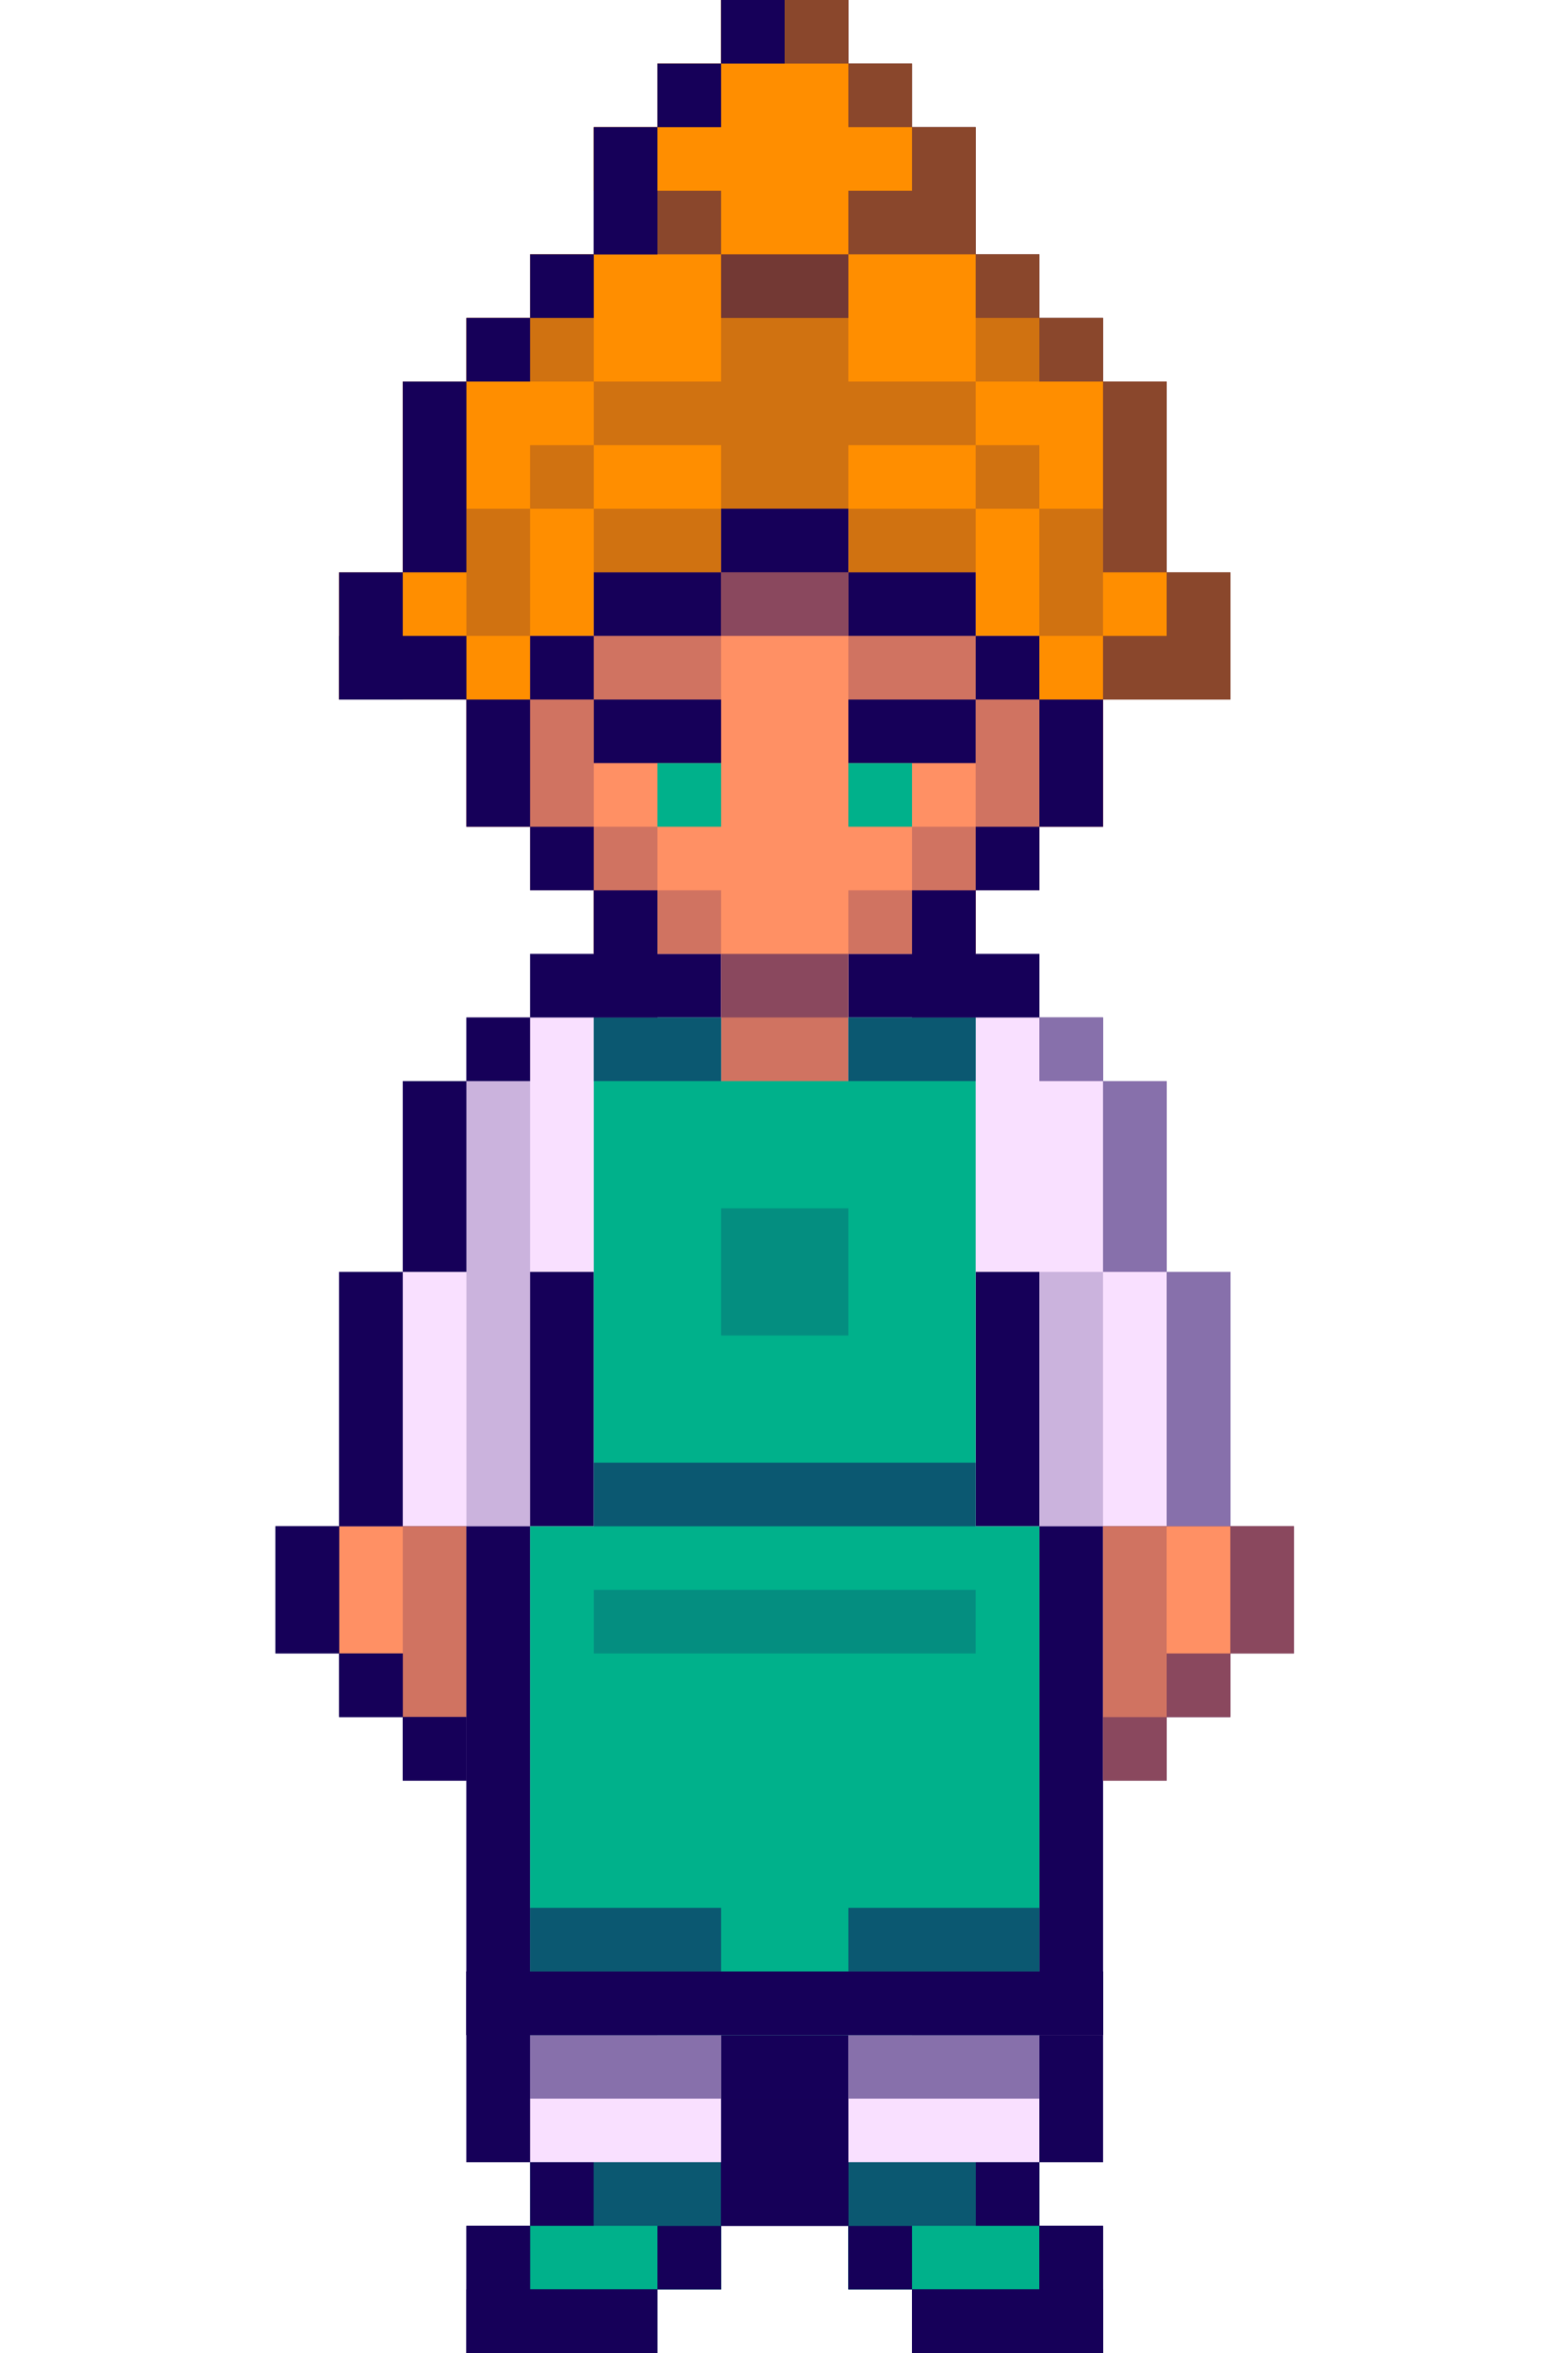 <svg xmlns="http://www.w3.org/2000/svg" xmlns:xlink="http://www.w3.org/1999/xlink" width="400" zoomAndPan="magnify" viewBox="0 0 300 450" height="600" preserveAspectRatio="xMidYMid meet" version="1.0"><defs><clipPath id="f575101597"><path d="M 52.637 0 L 247.637 0 L 247.637 450 L 52.637 450 Z M 52.637 0 " clip-rule="nonzero"/></clipPath><clipPath id="282bcde856"><path d="M 52.637 291 L 65 291 L 65 317 L 52.637 317 Z M 52.637 291 " clip-rule="nonzero"/></clipPath><clipPath id="1a7703c7ae"><path d="M 211 291 L 247.637 291 L 247.637 341 L 211 341 Z M 211 291 " clip-rule="nonzero"/></clipPath><clipPath id="c1641a3c6f"><path d="M 235 291 L 247.637 291 L 247.637 317 L 235 317 Z M 235 291 " clip-rule="nonzero"/></clipPath></defs><g clip-path="url(#f575101597)"><path fill="#160059" d="M 235.395 291.891 L 235.395 243.242 L 223.215 243.242 L 223.215 206.758 L 211.035 206.758 L 211.035 194.594 L 198.855 194.594 L 198.855 182.434 L 186.676 182.434 L 186.676 170.27 L 198.855 170.27 L 198.855 158.109 L 211.035 158.109 L 211.035 133.785 L 235.395 133.785 L 235.395 109.461 L 223.215 109.461 L 223.215 72.973 L 211.035 72.973 L 211.035 60.812 L 198.855 60.812 L 198.855 48.648 L 186.676 48.648 L 186.676 24.324 L 174.496 24.324 L 174.496 12.164 L 162.316 12.164 L 162.316 0 L 137.957 0 L 137.957 12.164 L 125.777 12.164 L 125.777 24.324 L 113.598 24.324 L 113.598 48.648 L 101.418 48.648 L 101.418 60.812 L 89.238 60.812 L 89.238 72.973 L 77.059 72.973 L 77.059 109.461 L 64.879 109.461 L 64.879 133.785 L 89.238 133.785 L 89.238 158.109 L 101.418 158.109 L 101.418 170.27 L 113.598 170.27 L 113.598 182.434 L 101.418 182.434 L 101.418 194.594 L 89.238 194.594 L 89.238 206.758 L 77.059 206.758 L 77.059 243.242 L 64.879 243.242 L 64.879 291.891 L 52.699 291.891 L 52.699 316.215 L 64.879 316.215 L 64.879 328.379 L 77.059 328.379 L 77.059 340.539 L 89.238 340.539 L 89.238 413.512 L 101.418 413.512 L 101.418 425.676 L 89.238 425.676 L 89.238 450 L 125.777 450 L 125.777 437.836 L 137.957 437.836 L 137.957 425.676 L 162.316 425.676 L 162.316 437.836 L 174.496 437.836 L 174.496 450 L 211.035 450 L 211.035 425.676 L 198.855 425.676 L 198.855 413.512 L 211.035 413.512 L 211.035 340.539 L 223.215 340.539 L 223.215 328.379 L 235.395 328.379 L 235.395 316.215 L 247.574 316.215 L 247.574 291.891 Z M 235.395 291.891 " fill-opacity="1" fill-rule="nonzero"/></g><path fill="#f9e0ff" d="M 89.238 389.188 L 211.035 389.188 L 211.035 413.512 L 89.238 413.512 Z M 89.238 389.188 " fill-opacity="1" fill-rule="nonzero"/><path fill="#00b18b" d="M 162.316 413.512 L 198.855 413.512 L 198.855 437.836 L 162.316 437.836 Z M 162.316 413.512 " fill-opacity="1" fill-rule="nonzero"/><path fill="#00b18b" d="M 101.418 413.512 L 137.957 413.512 L 137.957 437.836 L 101.418 437.836 Z M 101.418 413.512 " fill-opacity="1" fill-rule="nonzero"/><path fill="#f9e0ff" d="M 89.238 389.188 L 211.035 389.188 L 211.035 291.891 L 235.395 291.891 L 235.395 243.242 L 223.215 243.242 L 223.215 206.758 L 211.035 206.758 L 211.035 194.594 L 198.855 194.594 L 198.855 182.434 L 101.418 182.434 L 101.418 194.594 L 89.238 194.594 L 89.238 206.758 L 77.059 206.758 L 77.059 243.242 L 64.879 243.242 L 64.879 291.891 L 89.238 291.891 Z M 89.238 389.188 " fill-opacity="1" fill-rule="nonzero"/><path fill="#ff9064" d="M 89.238 328.379 L 89.238 291.891 L 64.879 291.891 L 64.879 316.215 L 77.059 316.215 L 77.059 328.379 Z M 89.238 328.379 " fill-opacity="1" fill-rule="nonzero"/><path fill="#160059" d="M 89.238 194.594 L 101.418 194.594 L 101.418 206.758 L 89.238 206.758 Z M 89.238 194.594 " fill-opacity="1" fill-rule="nonzero"/><path fill="#160059" d="M 101.418 182.434 L 137.957 182.434 L 137.957 194.594 L 101.418 194.594 Z M 101.418 182.434 " fill-opacity="1" fill-rule="nonzero"/><path fill="#160059" d="M 162.316 182.434 L 198.855 182.434 L 198.855 194.594 L 162.316 194.594 Z M 162.316 182.434 " fill-opacity="1" fill-rule="nonzero"/><path fill="#160059" d="M 77.059 206.758 L 89.238 206.758 L 89.238 243.242 L 77.059 243.242 Z M 77.059 206.758 " fill-opacity="1" fill-rule="nonzero"/><path fill="#160059" d="M 64.879 243.242 L 77.059 243.242 L 77.059 291.891 L 64.879 291.891 Z M 64.879 243.242 " fill-opacity="1" fill-rule="nonzero"/><g clip-path="url(#282bcde856)"><path fill="#160059" d="M 52.699 291.891 L 64.879 291.891 L 64.879 316.215 L 52.699 316.215 Z M 52.699 291.891 " fill-opacity="1" fill-rule="nonzero"/></g><path fill="#160059" d="M 64.879 316.215 L 77.059 316.215 L 77.059 328.379 L 64.879 328.379 Z M 64.879 316.215 " fill-opacity="1" fill-rule="nonzero"/><path fill="#160059" d="M 89.238 291.891 L 101.418 291.891 L 101.418 389.188 L 89.238 389.188 Z M 89.238 291.891 " fill-opacity="1" fill-rule="nonzero"/><path fill="#160059" d="M 101.418 243.242 L 113.598 243.242 L 113.598 291.891 L 101.418 291.891 Z M 101.418 243.242 " fill-opacity="1" fill-rule="nonzero"/><path fill="#160059" d="M 186.676 243.242 L 198.855 243.242 L 198.855 291.891 L 186.676 291.891 Z M 186.676 243.242 " fill-opacity="1" fill-rule="nonzero"/><path fill="#160059" d="M 198.855 291.891 L 211.035 291.891 L 211.035 389.188 L 198.855 389.188 Z M 198.855 291.891 " fill-opacity="1" fill-rule="nonzero"/><path fill="#160059" d="M 198.855 194.594 L 211.035 194.594 L 211.035 206.758 L 198.855 206.758 Z M 198.855 194.594 " fill-opacity="0.5" fill-rule="nonzero"/><path fill="#160059" d="M 211.035 206.758 L 223.215 206.758 L 223.215 243.242 L 211.035 243.242 Z M 211.035 206.758 " fill-opacity="0.5" fill-rule="nonzero"/><path fill="#160059" d="M 223.215 243.242 L 235.395 243.242 L 235.395 291.891 L 223.215 291.891 Z M 223.215 243.242 " fill-opacity="0.5" fill-rule="nonzero"/><g clip-path="url(#1a7703c7ae)"><path fill="#ff9064" d="M 211.035 340.539 L 211.035 291.891 L 247.574 291.891 L 247.574 316.215 L 235.395 316.215 L 235.395 328.379 L 223.215 328.379 L 223.215 340.539 Z M 211.035 340.539 " fill-opacity="1" fill-rule="nonzero"/></g><g clip-path="url(#c1641a3c6f)"><path fill="#160059" d="M 235.395 291.891 L 247.574 291.891 L 247.574 316.215 L 235.395 316.215 Z M 235.395 291.891 " fill-opacity="0.5" fill-rule="nonzero"/></g><path fill="#160059" d="M 89.238 206.758 L 101.418 206.758 L 101.418 291.891 L 89.238 291.891 Z M 89.238 206.758 " fill-opacity="0.2" fill-rule="nonzero"/><path fill="#160059" d="M 198.855 243.242 L 211.035 243.242 L 211.035 291.891 L 198.855 291.891 Z M 198.855 243.242 " fill-opacity="0.2" fill-rule="nonzero"/><path fill="#160059" d="M 211.035 291.891 L 223.215 291.891 L 223.215 328.379 L 211.035 328.379 Z M 211.035 291.891 " fill-opacity="0.2" fill-rule="nonzero"/><path fill="#160059" d="M 77.059 291.891 L 89.238 291.891 L 89.238 328.379 L 77.059 328.379 Z M 77.059 291.891 " fill-opacity="0.2" fill-rule="nonzero"/><path fill="#160059" d="M 77.059 328.379 L 89.238 328.379 L 89.238 340.539 L 77.059 340.539 Z M 77.059 328.379 " fill-opacity="1" fill-rule="nonzero"/><path fill="#160059" d="M 211.035 328.379 L 223.215 328.379 L 223.215 340.539 L 211.035 340.539 Z M 211.035 328.379 " fill-opacity="0.5" fill-rule="nonzero"/><path fill="#160059" d="M 89.238 377.027 L 125.777 377.027 L 125.777 389.188 L 89.238 389.188 Z M 89.238 377.027 " fill-opacity="1" fill-rule="nonzero"/><path fill="#160059" d="M 174.496 377.027 L 211.035 377.027 L 211.035 389.188 L 174.496 389.188 Z M 174.496 377.027 " fill-opacity="1" fill-rule="nonzero"/><path fill="#160059" d="M 125.777 377.027 L 174.496 377.027 L 174.496 389.188 L 125.777 389.188 Z M 125.777 377.027 " fill-opacity="0.5" fill-rule="nonzero"/><path fill="#160059" d="M 125.777 425.676 L 137.957 425.676 L 137.957 437.836 L 125.777 437.836 Z M 125.777 425.676 " fill-opacity="1" fill-rule="nonzero"/><path fill="#160059" d="M 162.316 425.676 L 174.496 425.676 L 174.496 437.836 L 162.316 437.836 Z M 162.316 425.676 " fill-opacity="1" fill-rule="nonzero"/><path fill="#160059" d="M 211.035 389.188 L 211.035 413.512 L 198.855 413.512 L 198.855 389.188 Z M 211.035 389.188 " fill-opacity="1" fill-rule="nonzero"/><path fill="#160059" d="M 89.238 425.676 L 101.418 425.676 L 101.418 450 L 89.238 450 Z M 89.238 425.676 " fill-opacity="1" fill-rule="nonzero"/><path fill="#160059" d="M 89.238 437.836 L 125.777 437.836 L 125.777 450 L 89.238 450 Z M 89.238 437.836 " fill-opacity="1" fill-rule="nonzero"/><path fill="#160059" d="M 174.496 437.836 L 211.035 437.836 L 211.035 450 L 174.496 450 Z M 174.496 437.836 " fill-opacity="1" fill-rule="nonzero"/><path fill="#160059" d="M 198.855 425.676 L 211.035 425.676 L 211.035 450 L 198.855 450 Z M 198.855 425.676 " fill-opacity="1" fill-rule="nonzero"/><path fill="#160059" d="M 137.957 389.188 L 162.316 389.188 L 162.316 425.676 L 137.957 425.676 Z M 137.957 389.188 " fill-opacity="1" fill-rule="nonzero"/><path fill="#160059" d="M 223.215 316.215 L 235.395 316.215 L 235.395 328.379 L 223.215 328.379 Z M 223.215 316.215 " fill-opacity="0.5" fill-rule="nonzero"/><path fill="#160059" d="M 137.957 401.352 L 162.316 401.352 L 162.316 413.512 L 137.957 413.512 Z M 137.957 401.352 " fill-opacity="0.2" fill-rule="nonzero"/><path fill="#160059" d="M 113.598 413.512 L 186.676 413.512 L 186.676 425.676 L 113.598 425.676 Z M 113.598 413.512 " fill-opacity="0.5" fill-rule="nonzero"/><path fill="#160059" d="M 89.238 377.027 L 101.418 377.027 L 101.418 413.512 L 89.238 413.512 Z M 89.238 377.027 " fill-opacity="1" fill-rule="nonzero"/><path fill="#ff9064" d="M 89.238 97.297 L 89.238 158.109 L 101.418 158.109 L 101.418 170.27 L 113.598 170.27 L 113.598 182.434 L 137.957 182.434 L 137.957 206.758 L 162.316 206.758 L 162.316 182.434 L 186.676 182.434 L 186.676 170.27 L 198.855 170.27 L 198.855 158.109 L 211.035 158.109 L 211.035 97.297 Z M 89.238 97.297 " fill-opacity="1" fill-rule="nonzero"/><path fill="#ff8e00" d="M 223.215 109.461 L 223.215 72.973 L 211.035 72.973 L 211.035 60.812 L 198.855 60.812 L 198.855 48.648 L 186.676 48.648 L 186.676 24.324 L 174.496 24.324 L 174.496 12.164 L 162.316 12.164 L 162.316 0 L 137.957 0 L 137.957 12.164 L 125.777 12.164 L 125.777 24.324 L 113.598 24.324 L 113.598 36.488 L 125.777 36.488 L 125.777 48.648 L 101.418 48.648 L 101.418 60.812 L 89.238 60.812 L 89.238 72.973 L 77.059 72.973 L 77.059 109.461 L 64.879 109.461 L 64.879 133.785 L 101.418 133.785 L 101.418 121.621 L 113.598 121.621 L 113.598 109.461 L 137.957 109.461 L 137.957 97.297 L 162.316 97.297 L 162.316 109.461 L 186.676 109.461 L 186.676 121.621 L 198.855 121.621 L 198.855 133.785 L 235.395 133.785 L 235.395 109.461 Z M 223.215 109.461 " fill-opacity="1" fill-rule="nonzero"/><path fill="#160059" d="M 137.957 182.434 L 162.316 182.434 L 162.316 194.594 L 137.957 194.594 Z M 137.957 182.434 " fill-opacity="0.5" fill-rule="nonzero"/><path fill="#160059" d="M 137.957 109.461 L 162.316 109.461 L 162.316 121.621 L 137.957 121.621 Z M 137.957 109.461 " fill-opacity="0.5" fill-rule="nonzero"/><path fill="#160059" d="M 113.598 121.621 L 137.957 121.621 L 137.957 133.785 L 113.598 133.785 Z M 113.598 121.621 " fill-opacity="0.2" fill-rule="nonzero"/><path fill="#160059" d="M 162.316 121.621 L 186.676 121.621 L 186.676 133.785 L 162.316 133.785 Z M 162.316 121.621 " fill-opacity="0.2" fill-rule="nonzero"/><path fill="#00b18b" d="M 186.676 291.891 L 186.676 194.594 L 162.316 194.594 L 162.316 206.758 L 137.957 206.758 L 137.957 194.594 L 113.598 194.594 L 113.598 291.891 L 101.418 291.891 L 101.418 389.188 L 198.855 389.188 L 198.855 291.891 Z M 186.676 291.891 " fill-opacity="1" fill-rule="nonzero"/><path fill="#160059" d="M 89.238 133.785 L 101.418 133.785 L 101.418 158.109 L 89.238 158.109 Z M 89.238 133.785 " fill-opacity="1" fill-rule="nonzero"/><path fill="#160059" d="M 101.418 158.109 L 113.598 158.109 L 113.598 170.27 L 101.418 170.27 Z M 101.418 158.109 " fill-opacity="1" fill-rule="nonzero"/><path fill="#160059" d="M 113.598 170.27 L 125.777 170.27 L 125.777 194.594 L 113.598 194.594 Z M 113.598 170.27 " fill-opacity="1" fill-rule="nonzero"/><path fill="#160059" d="M 198.855 133.785 L 211.035 133.785 L 211.035 158.109 L 198.855 158.109 Z M 198.855 133.785 " fill-opacity="1" fill-rule="nonzero"/><path fill="#160059" d="M 186.676 158.109 L 198.855 158.109 L 198.855 170.27 L 186.676 170.27 Z M 186.676 158.109 " fill-opacity="1" fill-rule="nonzero"/><path fill="#160059" d="M 174.496 170.27 L 186.676 170.27 L 186.676 194.594 L 174.496 194.594 Z M 174.496 170.27 " fill-opacity="1" fill-rule="nonzero"/><path fill="#160059" d="M 137.957 97.297 L 162.316 97.297 L 162.316 109.461 L 137.957 109.461 Z M 137.957 97.297 " fill-opacity="1" fill-rule="nonzero"/><path fill="#160059" d="M 113.598 109.461 L 137.957 109.461 L 137.957 121.621 L 113.598 121.621 Z M 113.598 109.461 " fill-opacity="1" fill-rule="nonzero"/><path fill="#160059" d="M 101.418 121.621 L 113.598 121.621 L 113.598 133.785 L 101.418 133.785 Z M 101.418 121.621 " fill-opacity="1" fill-rule="nonzero"/><path fill="#160059" d="M 162.316 109.461 L 186.676 109.461 L 186.676 121.621 L 162.316 121.621 Z M 162.316 109.461 " fill-opacity="1" fill-rule="nonzero"/><path fill="#160059" d="M 186.676 121.621 L 198.855 121.621 L 198.855 133.785 L 186.676 133.785 Z M 186.676 121.621 " fill-opacity="1" fill-rule="nonzero"/><path fill="#160059" d="M 125.777 12.164 L 137.957 12.164 L 137.957 24.324 L 125.777 24.324 Z M 125.777 12.164 " fill-opacity="1" fill-rule="nonzero"/><path fill="#160059" d="M 101.418 48.648 L 113.598 48.648 L 113.598 60.812 L 101.418 60.812 Z M 101.418 48.648 " fill-opacity="1" fill-rule="nonzero"/><path fill="#160059" d="M 198.855 60.812 L 211.035 60.812 L 211.035 72.973 L 198.855 72.973 Z M 198.855 60.812 " fill-opacity="0.5" fill-rule="nonzero"/><path fill="#160059" d="M 186.676 48.648 L 198.855 48.648 L 198.855 60.812 L 186.676 60.812 Z M 186.676 48.648 " fill-opacity="0.5" fill-rule="nonzero"/><path fill="#160059" d="M 162.316 72.973 L 162.316 48.648 L 137.957 48.648 L 137.957 72.973 L 113.598 72.973 L 113.598 85.137 L 137.957 85.137 L 137.957 97.297 L 162.316 97.297 L 162.316 85.137 L 186.676 85.137 L 186.676 72.973 Z M 162.316 72.973 " fill-opacity="0.2" fill-rule="nonzero"/><path fill="#160059" d="M 186.676 85.137 L 198.855 85.137 L 198.855 97.297 L 186.676 97.297 Z M 186.676 85.137 " fill-opacity="0.2" fill-rule="nonzero"/><path fill="#160059" d="M 101.418 85.137 L 113.598 85.137 L 113.598 97.297 L 101.418 97.297 Z M 101.418 85.137 " fill-opacity="0.2" fill-rule="nonzero"/><path fill="#160059" d="M 198.855 97.297 L 211.035 97.297 L 211.035 121.621 L 198.855 121.621 Z M 198.855 97.297 " fill-opacity="0.2" fill-rule="nonzero"/><path fill="#160059" d="M 89.238 97.297 L 101.418 97.297 L 101.418 121.621 L 89.238 121.621 Z M 89.238 97.297 " fill-opacity="0.2" fill-rule="nonzero"/><path fill="#160059" d="M 89.238 60.812 L 101.418 60.812 L 101.418 72.973 L 89.238 72.973 Z M 89.238 60.812 " fill-opacity="1" fill-rule="nonzero"/><path fill="#160059" d="M 77.059 72.973 L 89.238 72.973 L 89.238 109.461 L 77.059 109.461 Z M 77.059 72.973 " fill-opacity="1" fill-rule="nonzero"/><path fill="#160059" d="M 64.879 109.461 L 77.059 109.461 L 77.059 133.785 L 64.879 133.785 Z M 64.879 109.461 " fill-opacity="1" fill-rule="nonzero"/><path fill="#160059" d="M 211.035 72.973 L 223.215 72.973 L 223.215 109.461 L 211.035 109.461 Z M 211.035 72.973 " fill-opacity="0.5" fill-rule="nonzero"/><path fill="#160059" d="M 89.238 121.621 L 89.238 133.785 L 64.879 133.785 L 64.879 121.621 Z M 89.238 121.621 " fill-opacity="1" fill-rule="nonzero"/><path fill="#160059" d="M 223.215 109.461 L 223.215 121.621 L 211.035 121.621 L 211.035 133.785 L 235.395 133.785 L 235.395 109.461 Z M 223.215 109.461 " fill-opacity="0.5" fill-rule="nonzero"/><path fill="#160059" d="M 137.957 0 L 150.137 0 L 150.137 12.164 L 137.957 12.164 Z M 137.957 0 " fill-opacity="1" fill-rule="nonzero"/><path fill="#160059" d="M 162.316 12.164 L 174.496 12.164 L 174.496 24.324 L 162.316 24.324 Z M 162.316 12.164 " fill-opacity="0.5" fill-rule="nonzero"/><path fill="#160059" d="M 113.598 24.324 L 125.777 24.324 L 125.777 48.648 L 113.598 48.648 Z M 113.598 24.324 " fill-opacity="1" fill-rule="nonzero"/><path fill="#160059" d="M 125.777 36.488 L 137.957 36.488 L 137.957 48.648 L 125.777 48.648 Z M 125.777 36.488 " fill-opacity="0.5" fill-rule="nonzero"/><path fill="#160059" d="M 150.137 0 L 162.316 0 L 162.316 12.164 L 150.137 12.164 Z M 150.137 0 " fill-opacity="0.5" fill-rule="nonzero"/><path fill="#160059" d="M 174.496 24.324 L 174.496 36.488 L 162.316 36.488 L 162.316 48.648 L 186.676 48.648 L 186.676 24.324 Z M 174.496 24.324 " fill-opacity="0.5" fill-rule="nonzero"/><path fill="#160059" d="M 113.598 133.785 L 113.598 158.109 L 101.418 158.109 L 101.418 133.785 Z M 113.598 133.785 " fill-opacity="0.2" fill-rule="nonzero"/><path fill="#160059" d="M 198.855 133.785 L 198.855 158.109 L 186.676 158.109 L 186.676 133.785 Z M 198.855 133.785 " fill-opacity="0.2" fill-rule="nonzero"/><path fill="#160059" d="M 137.957 170.27 L 137.957 182.434 L 125.777 182.434 L 125.777 170.27 Z M 137.957 170.27 " fill-opacity="0.2" fill-rule="nonzero"/><path fill="#160059" d="M 174.496 170.27 L 174.496 182.434 L 162.316 182.434 L 162.316 170.27 Z M 174.496 170.27 " fill-opacity="0.2" fill-rule="nonzero"/><path fill="#160059" d="M 186.676 158.109 L 186.676 170.27 L 174.496 170.27 L 174.496 158.109 Z M 186.676 158.109 " fill-opacity="0.2" fill-rule="nonzero"/><path fill="#160059" d="M 125.777 158.109 L 125.777 170.27 L 113.598 170.27 L 113.598 158.109 Z M 125.777 158.109 " fill-opacity="0.2" fill-rule="nonzero"/><path fill="#160059" d="M 113.598 133.785 L 137.957 133.785 L 137.957 145.945 L 113.598 145.945 Z M 113.598 133.785 " fill-opacity="1" fill-rule="nonzero"/><path fill="#160059" d="M 162.316 133.785 L 186.676 133.785 L 186.676 145.945 L 162.316 145.945 Z M 162.316 133.785 " fill-opacity="1" fill-rule="nonzero"/><path fill="#00b18b" d="M 125.777 145.945 L 137.957 145.945 L 137.957 158.109 L 125.777 158.109 Z M 125.777 145.945 " fill-opacity="1" fill-rule="nonzero"/><path fill="#00b18b" d="M 162.316 145.945 L 174.496 145.945 L 174.496 158.109 L 162.316 158.109 Z M 162.316 145.945 " fill-opacity="1" fill-rule="nonzero"/><path fill="#160059" d="M 101.418 413.512 L 113.598 413.512 L 113.598 425.676 L 101.418 425.676 Z M 101.418 413.512 " fill-opacity="1" fill-rule="nonzero"/><path fill="#160059" d="M 186.676 413.512 L 198.855 413.512 L 198.855 425.676 L 186.676 425.676 Z M 186.676 413.512 " fill-opacity="1" fill-rule="nonzero"/><path fill="#160059" d="M 101.418 389.188 L 137.957 389.188 L 137.957 401.352 L 101.418 401.352 Z M 101.418 389.188 " fill-opacity="0.5" fill-rule="nonzero"/><path fill="#160059" d="M 162.316 389.188 L 198.855 389.188 L 198.855 401.352 L 162.316 401.352 Z M 162.316 389.188 " fill-opacity="0.5" fill-rule="nonzero"/><path fill="#160059" d="M 89.238 377.027 L 211.035 377.027 L 211.035 389.188 L 89.238 389.188 Z M 89.238 377.027 " fill-opacity="1" fill-rule="nonzero"/><path fill="#160059" d="M 113.598 194.594 L 137.957 194.594 L 137.957 206.758 L 113.598 206.758 Z M 113.598 194.594 " fill-opacity="0.5" fill-rule="nonzero"/><path fill="#160059" d="M 113.598 279.73 L 186.676 279.73 L 186.676 291.891 L 113.598 291.891 Z M 113.598 279.73 " fill-opacity="0.5" fill-rule="nonzero"/><path fill="#160059" d="M 101.418 364.863 L 137.957 364.863 L 137.957 377.027 L 101.418 377.027 Z M 101.418 364.863 " fill-opacity="0.5" fill-rule="nonzero"/><path fill="#160059" d="M 162.316 364.863 L 198.855 364.863 L 198.855 377.027 L 162.316 377.027 Z M 162.316 364.863 " fill-opacity="0.5" fill-rule="nonzero"/><path fill="#160059" d="M 113.598 304.055 L 186.676 304.055 L 186.676 316.215 L 113.598 316.215 Z M 113.598 304.055 " fill-opacity="0.2" fill-rule="nonzero"/><path fill="#160059" d="M 162.316 194.594 L 186.676 194.594 L 186.676 206.758 L 162.316 206.758 Z M 162.316 194.594 " fill-opacity="0.5" fill-rule="nonzero"/><path fill="#160059" d="M 137.957 231.082 L 162.316 231.082 L 162.316 255.406 L 137.957 255.406 Z M 137.957 231.082 " fill-opacity="0.2" fill-rule="nonzero"/><path fill="#160059" d="M 137.957 194.594 L 162.316 194.594 L 162.316 206.758 L 137.957 206.758 Z M 137.957 194.594 " fill-opacity="0.2" fill-rule="nonzero"/><path fill="#160059" d="M 137.957 48.648 L 162.316 48.648 L 162.316 60.812 L 137.957 60.812 Z M 137.957 48.648 " fill-opacity="0.5" fill-rule="nonzero"/><path fill="#160059" d="M 101.418 60.812 L 113.598 60.812 L 113.598 72.973 L 101.418 72.973 Z M 101.418 60.812 " fill-opacity="0.2" fill-rule="nonzero"/><path fill="#160059" d="M 186.676 60.812 L 198.855 60.812 L 198.855 72.973 L 186.676 72.973 Z M 186.676 60.812 " fill-opacity="0.2" fill-rule="nonzero"/><path fill="#160059" d="M 162.316 97.297 L 186.676 97.297 L 186.676 109.461 L 162.316 109.461 Z M 162.316 97.297 " fill-opacity="0.2" fill-rule="nonzero"/><path fill="#160059" d="M 113.598 97.297 L 137.957 97.297 L 137.957 109.461 L 113.598 109.461 Z M 113.598 97.297 " fill-opacity="0.2" fill-rule="nonzero"/></svg>